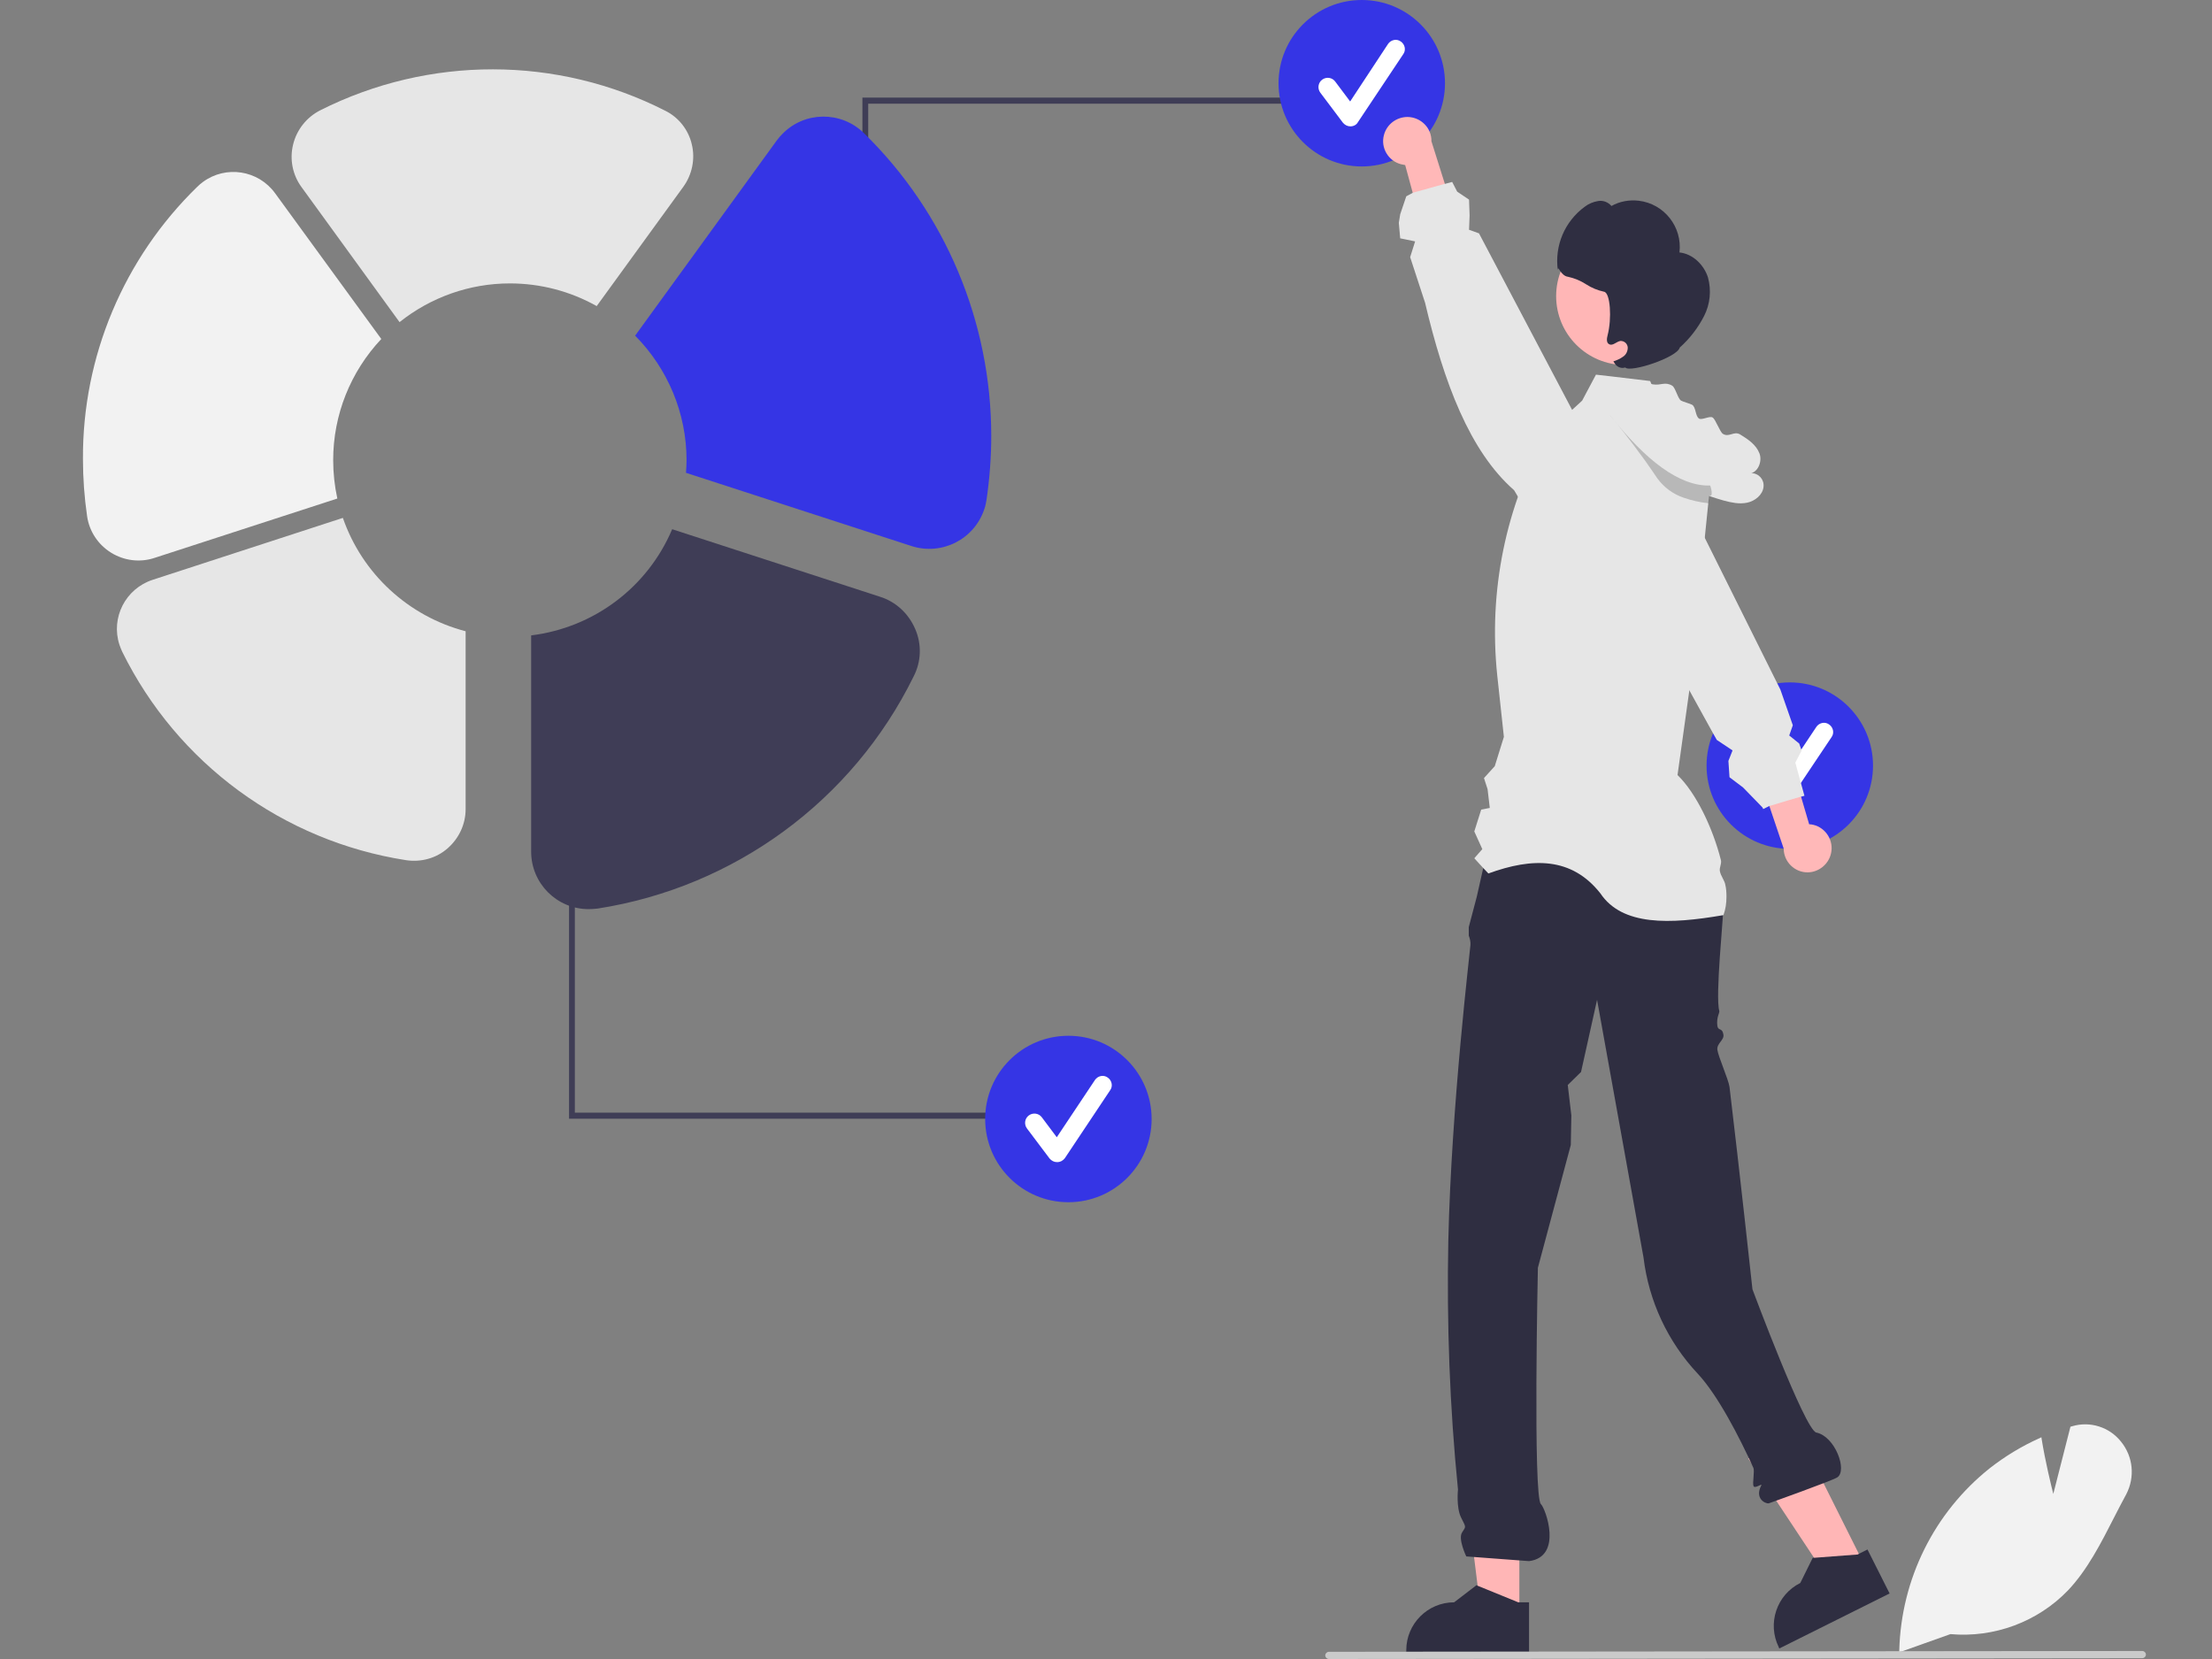 <?xml version="1.0" encoding="utf-8"?>
<!-- Generator: Adobe Illustrator 26.3.1, SVG Export Plug-In . SVG Version: 6.00 Build 0)  -->
<svg version="1.1" id="Layer_1" xmlns="http://www.w3.org/2000/svg" xmlns:xlink="http://www.w3.org/1999/xlink" x="0px" y="0px"
	 viewBox="0 0 800 600" style="enable-background:new 0 0 800 600;" xml:space="preserve">
<rect x="0" y="0" width="800" height="600" fill="#808080" stroke="none"/>
<style type="text/css">
	.st0{fill:#FFB6B6;}
	.st1{fill:#2F2E41;}
	.st2{fill:#3535E5;}
	.st3{fill:#FFFFFF;}
	.st4{fill:#FFB8B8;}
	.st5{fill:#E6E6E6;}
	.st6{fill:#F2F2F2;}
	.st7{fill:#3F3D56;}
	.st8{opacity:0.2;enable-background:new    ;}
	.st9{fill:#CACACA;}
</style>
<polygon class="st0" points="549.5,584 535.7,584 529.1,530.7 549.5,530.7 "/>
<path class="st1" d="M549.1,579.5l-14.7-6l-0.4-0.2l-8.1,6.2c-9.6,0-17.3,7.8-17.3,17.3v0.6H553v-17.9H549.1z"/>
<polygon class="st0" points="674.3,566 661.9,572.2 632.3,527.5 650.5,518.4 "/>
<path class="st1" d="M675.4,560.4l-3.2,1.6l-0.3,0.2l-15.8,1.2l-0.5,0l-4.5,9.1c-8.6,4.3-12,14.7-7.8,23.2c0,0,0,0,0,0l0.2,0.5
	l39.9-19.9L675.4,560.4z"/>
<path class="st1" d="M540.1,297.7l76.2,2.7l0.5-0.8c0,0,6.5,15.2,6.5,28.1c0,4.3-3,32.6-1.5,37.9c0.2,0.7-1.1,2.3-0.7,5.4
	c0.3,2,1.8,0.5,2.2,3.2c0.3,2-2.4,3.1-2.2,5.4c0.3,2.5,4,10.7,4.4,13.5c3.6,29.9,8.3,73.2,8.3,73.2s19,51,23.1,51.8
	c6.8,1.4,11.3,13.7,7.6,16.2c-1.8,1.2-24.8,9.4-24.8,9.4c-1.3,0.2-5.2-1.8-2.7-6.5c0.5-0.9-2.3,1.3-2.8,0.3
	c-0.5-1.1,0.5-5.5-0.1-6.7c-5-11-12.8-26.2-20.1-34c-10.8-11.5-17.7-26.2-19.6-42l-16.8-93.2l-5.8,26.1l-4.8,4.7l1.3,11l-0.2,10.7
	l-11.9,44.4c0,0-1.8,82.9,1.1,85.5c1.6,1.4,8.1,19-4.3,20.6l-22.7-1.7c0,0-3.1-6.4-1.5-8.7c1.5-2.3,1.4-1.7-0.4-5.4
	s-1.1-10.1-1.1-10.1c-3-29.9-4.1-59.9-3.5-89.9c1.1-49.3,8-105.9,8-107c0.1-1.2-0.2-2.4-0.6-3.4v-3.1l2.9-11L540.1,297.7z"/>
<circle class="st2" cx="647.3" cy="276.9" r="30.1"/>
<path class="st3" d="M643.2,292.6c-1.1,0-2-0.5-2.7-1.3l-8.2-10.9c-1.1-1.5-0.8-3.6,0.7-4.7c1.5-1.1,3.6-0.8,4.7,0.7c0,0,0,0,0,0
	l5.4,7.2l13.8-20.7c1-1.5,3.1-2,4.6-0.9c1.5,1,2,3.1,0.9,4.6L646,291.1C645.4,292,644.4,292.5,643.2,292.6
	C643.3,292.6,643.2,292.6,643.2,292.6z"/>
<path class="st4" d="M662.2,308.7c1.1-4.6-1.8-9.3-6.4-10.4c-0.5-0.1-1-0.2-1.5-0.2l-15.4-52.5l-10.4,12.1l16.6,49.2
	c0,4.8,4,8.7,8.8,8.6C657.8,315.4,661.3,312.6,662.2,308.7z"/>
<path class="st5" d="M651.3,283.1l-2-7.3l2.3-4.4l-0.2-0.5l-0.7-2l-3.6-2.9l1.3-3.7l-4.5-12.9l-1.1-2.2l-26.1-52.4l-6.3-12.6
	l-1.5-2.3l-4.5-7.1l-6.2-9.7c-2-3.1-5.1-5.3-8.7-6.1c-0.6-0.1-1.2-0.2-1.8-0.3l-0.4,0c-1.1-0.1-2.1,0-3.2,0.2h0
	c-1.8,0.3-3.6,1-5.1,2c-1.2,0.8-2.3,1.8-3.2,2.9c-2.1,2.6-3.2,5.9-3.1,9.3l0.2,5.3l0.2,4.8l9.2,16.6l0.6,1.1l0,0l28.2,51l8.5,15.4
	l1.3,2.3l5.7,3.8l-1.5,3.8l0.4,5.9l4.9,3.7l7,7.2l0.3,0.6l2.2-1.1l0.2-0.1l0.5-0.1l6.7-2l4.1-1.2l0.1,0l1.1-0.3L651.3,283.1z"/>
<path class="st6" d="M767.1,521.4c-4.2-5.3-11.2-7.5-17.6-5.6l-0.7,0.2l-6.2,24.3c-0.9-3.6-2.9-11.8-4.2-19.8l-0.1-0.7l-0.6,0.3
	c-6.5,2.9-12.6,6.6-18.2,11c-20,16-31.9,40-32.6,65.7l0,0.5l0,0.3l0.8-0.3l17.7-6.3c15.8,1.4,31.5-4.4,42.5-15.8
	c7.1-7.5,12-17.2,16.8-26.6c1.4-2.7,2.8-5.5,4.3-8.2C772.2,534.2,771.5,526.8,767.1,521.4z"/>
<polygon class="st7" points="314,118.7 311.9,118.7 311.9,35.3 468.5,35.3 468.5,37.5 314,37.5 "/>
<circle class="st2" cx="492.5" cy="30.1" r="30.1"/>
<path class="st3" d="M488.4,45.7c-1.1,0-2-0.5-2.7-1.3l-8.2-10.9c-1.1-1.5-0.8-3.6,0.7-4.7c1.5-1.1,3.6-0.8,4.7,0.7c0,0,0,0,0,0
	l5.4,7.2L502,15.9c1-1.5,3.1-2,4.6-0.9c1.5,1,2,3.1,0.9,4.6c0,0,0,0,0,0l-16.4,24.6C490.6,45.1,489.6,45.7,488.4,45.7
	C488.4,45.7,488.4,45.7,488.4,45.7z"/>
<polygon class="st7" points="207.9,321.2 205.8,321.2 205.8,404.6 362.4,404.6 362.4,402.4 207.9,402.4 "/>
<circle class="st2" cx="386.4" cy="404.7" r="30.1"/>
<path class="st3" d="M382.3,420.3c-1.1,0-2-0.5-2.7-1.3l-8.2-10.9c-1.1-1.5-0.8-3.6,0.7-4.7c1.5-1.1,3.6-0.8,4.7,0.7c0,0,0,0,0,0
	l5.4,7.2l13.8-20.7c1-1.5,3.1-2,4.6-0.9c1.5,1,2,3.1,0.9,4.6l-16.4,24.6C384.5,419.7,383.5,420.3,382.3,420.3
	C382.3,420.3,382.3,420.3,382.3,420.3z"/>
<path class="st5" d="M624.4,324.3c0,2.3-0.3,4.5-1.1,6.7l-0.2,0c-19.2,3.3-36.4,3.9-44.3-7.9c-10.4-13.2-24.6-13-40.5-7.2l-1.9-2
	l-3.2-3.5l2.9-3.3l-2.9-6.4l2.5-7.9l3.1-0.6l-0.8-6.8l-1.3-4l3.9-4.3l3.3-10.6l-2.4-22.2c-3.2-30.5,3-61.2,18-87.9l9-8.1l3.7-3.4
	l5-9.4l5.3,0.6l14.3,1.7l0.5,1.2l3.5,8.5l18.5,19.9l-0.8,8.4l-0.4,3.7l-0.3,2.7l-1.3,12.8l-5.2,52.4l-0.4,2.8l-4.2,30.1
	c6.8,6.6,12.8,19.3,15.7,30.8c0.3,1.3-0.6,2.6-0.4,3.9c0.3,1.8,1.8,3.5,2,5.1C624.3,321.3,624.4,322.8,624.4,324.3z"/>
<circle class="st0" cx="587.7" cy="107.1" r="24.9"/>
<path class="st1" d="M617.7,100.3c-1.5-4.6-5.5-8.5-10.3-9c1.1-9.2-5.5-17.6-14.7-18.7c-3.4-0.4-6.9,0.2-9.9,1.9
	c-1.2-1.4-3-2.1-4.8-1.8c-1.8,0.3-3.5,1-4.9,2.1c-7.2,5.3-10.9,14-9.7,22.9c0-2.2,1,2.1,3.7,2.4c2.3,0.5,4.5,1.4,6.5,2.7
	c2,1.3,4.2,2.2,6.5,2.7c2.3,0.3,2.9,9.7,1.3,15.8c-0.3,1.1-0.5,2.7,0.6,3.2c1.3,0.7,2.6-1,4.1-1.2c1.4,0,2.5,1,2.6,2.4
	c0,1.3-0.6,2.6-1.7,3.3c-1.1,0.8-2.3,1.3-3.5,1.7l0.4,0.6c0.8,1.4,2.4,2.1,3.9,1.6c1.7,2,18.8-3.6,19.7-7.2
	c3.6-3.2,6.6-7.1,8.8-11.4C618.5,110,619,105,617.7,100.3z"/>
<path class="st5" d="M637.8,176.1c-0.3,2.9-3.1,5.1-5.9,5.7c-1.5,0.3-2.9,0.3-4.4,0.1c-1.4-0.2-2.8-0.5-4.2-0.9
	c-1.7-0.5-3.4-1-5.1-1.6c-4.8-1.7-9.4-3.9-13.8-6.4c-3.3-1.9-6.5-4.1-9.5-6.5c-1.6-1.2-3.1-2.5-4.5-3.9l1.8,0.9
	c-1.6-2.2-3.3-4.4-4.9-6.6c-1.6-2.1-3.2-4.2-4.7-6.4c-0.1-0.1-0.2-0.2-0.2-0.3v0c-0.7-1-1.4-1.9-2.2-2.9c-2.2-2.9-4.3-7.1-1.8-9.7
	c1.1-1,2.6-1.5,4-1.2c0.8,0.1,1.5,0.3,2.2,0.7c1.9,1.2,3.5,2.8,4.7,4.8c1.7-2.5,5-3.4,7.9-3c0.2,0,0.3,0,0.5,0.1
	c3.1,0.5,4.4-1.1,7.1,0.5c1.2,0.8,2,4.7,3.2,5.4c0.7,0.4,3.3,1.1,4,1.5c1.4,0.9,1.1,4.1,2.5,5c1.1,0.6,3.9-1.1,4.9-0.4
	c1.1,0.7,2.6,5.2,3.7,5.9c2.2,1.4,4-1.1,6.2,0.2c2.8,1.7,5.8,3.7,7,6.8c1.1,2.7-0.3,6.5-2.9,7.2
	C636.2,171.2,638.1,173.5,637.8,176.1z"/>
<path class="st8" d="M618.2,179.3l-0.3,2.7c-3.1-0.3-6.1-1-9-2c-3.8-1.3-7.1-3.7-9.5-7c-1.5-2.2-3-4.4-4.5-6.5
	c-2.6-3.6-5.1-6.9-7.2-9.6c-2.6-3.3-4.5-5.6-5.2-6.4c-0.1-0.1-0.2-0.2-0.2-0.3l0,0l0,0c12.9,16.3,25,25.7,36.2,25.4
	C618.6,175.6,619.9,179.9,618.2,179.3z"/>
<path class="st4" d="M500.5,48.9c-1.2,4.6,1.6,9.3,6.2,10.5c0.5,0.1,1,0.2,1.5,0.3l14.4,52.8l10.7-11.9l-15.6-49.5
	c0.1-4.8-3.8-8.7-8.6-8.8C505,42.3,501.5,45,500.5,48.9z"/>
<path class="st5" d="M585,183.9l-0.1-4.8l-9.1-17.2l-0.3-0.6l0,0l-7-13.2l-33.6-63.7l-3.6-1.3l0.2-5.2l-0.2-5.7l-4.3-2.9l-1.8-3.5
	l-2.6,0.7h0l-0.1,0l-11.5,3.2h0l-2.4,1.3l-2.2,6.5l-0.5,3.1l0.5,5.6l5.4,1.1l-1.8,5.7l5.4,16.5c6.8,28.8,16.1,53.7,32.2,67.8
	l1.3,2.2l10.4,17.1c2.9,4.8,8.4,7.3,14,6.5h0c1.8-0.3,3.6-0.9,5.2-1.9c1.5-0.9,2.7-2.1,3.7-3.4c1.9-2.5,2.9-5.5,2.8-8.6L585,183.9z"
	/>
<path class="st9" d="M774.8,599.7L480.6,600c-0.7,0-1.3-0.6-1.3-1.3c0-0.7,0.6-1.3,1.3-1.3l294.2-0.3c0.7,0,1.3,0.6,1.3,1.3
	C776.1,599.1,775.5,599.7,774.8,599.7z"/>
<path class="st6" d="M120.5,166.4c0-16.3,6.2-31.9,17.4-43.8L99.5,69.9c-6.1-8.4-17.8-10.2-26.1-4.1c-0.7,0.5-1.4,1.1-2.1,1.8
	C44.8,93.4,29.8,128.9,30,166c0,6.9,0.5,13.8,1.5,20.7c0.8,5.5,4,10.3,8.7,13.2c4.7,2.9,10.4,3.6,15.6,1.9l66.2-21.5
	C121,175.7,120.5,171.1,120.5,166.4z"/>
<path class="st5" d="M124,187.3l-68.8,22.4c-9.8,3.2-15.2,13.7-12,23.5c0.3,0.8,0.6,1.7,1,2.5c19.9,40.4,58.2,68.5,102.7,75.4
	c5.4,0.8,10.9-0.7,15-4.3c4.1-3.6,6.5-8.7,6.5-14.2v-64.3C147.7,222.9,131,207.5,124,187.3z"/>
<path class="st7" d="M331,227.5c-2.4-5.6-7-9.9-12.8-11.7l-75.1-24.4c-8.9,21-28.3,35.6-51,38.4V308c0,11.5,9.3,20.8,20.8,20.8
	c1.1,0,2.1-0.1,3.2-0.2c49.5-7.7,92.2-39,114.3-83.9C333.2,239.3,333.4,233,331,227.5z"/>
<path class="st2" d="M312.4,48.1c-8.2-8-21.4-7.9-29.4,0.3c-0.7,0.7-1.4,1.5-2,2.3l-51.3,70.7c11.9,12,18.6,28.2,18.6,45
	c0,1.6-0.1,3.1-0.2,4.6l81.6,26.5c11,3.5,22.7-2.5,26.3-13.4c0.4-1.1,0.6-2.2,0.8-3.4c1.1-7.6,1.7-15.3,1.7-23
	C358.5,116.4,341.9,76.9,312.4,48.1z"/>
<path class="st5" d="M184.4,102.5c11,0,21.8,2.8,31.4,8.2l31.3-43.1c3.2-4.4,4.4-10.1,3.1-15.4c-1.2-5.2-4.7-9.7-9.5-12.1
	c-39.2-20-85.6-20-124.9-0.2c-4.9,2.5-8.5,7-9.8,12.4c-1.3,5.3-0.2,10.9,3,15.3l35.5,48.9C155.8,107.5,169.8,102.5,184.4,102.5z"/>
</svg>
